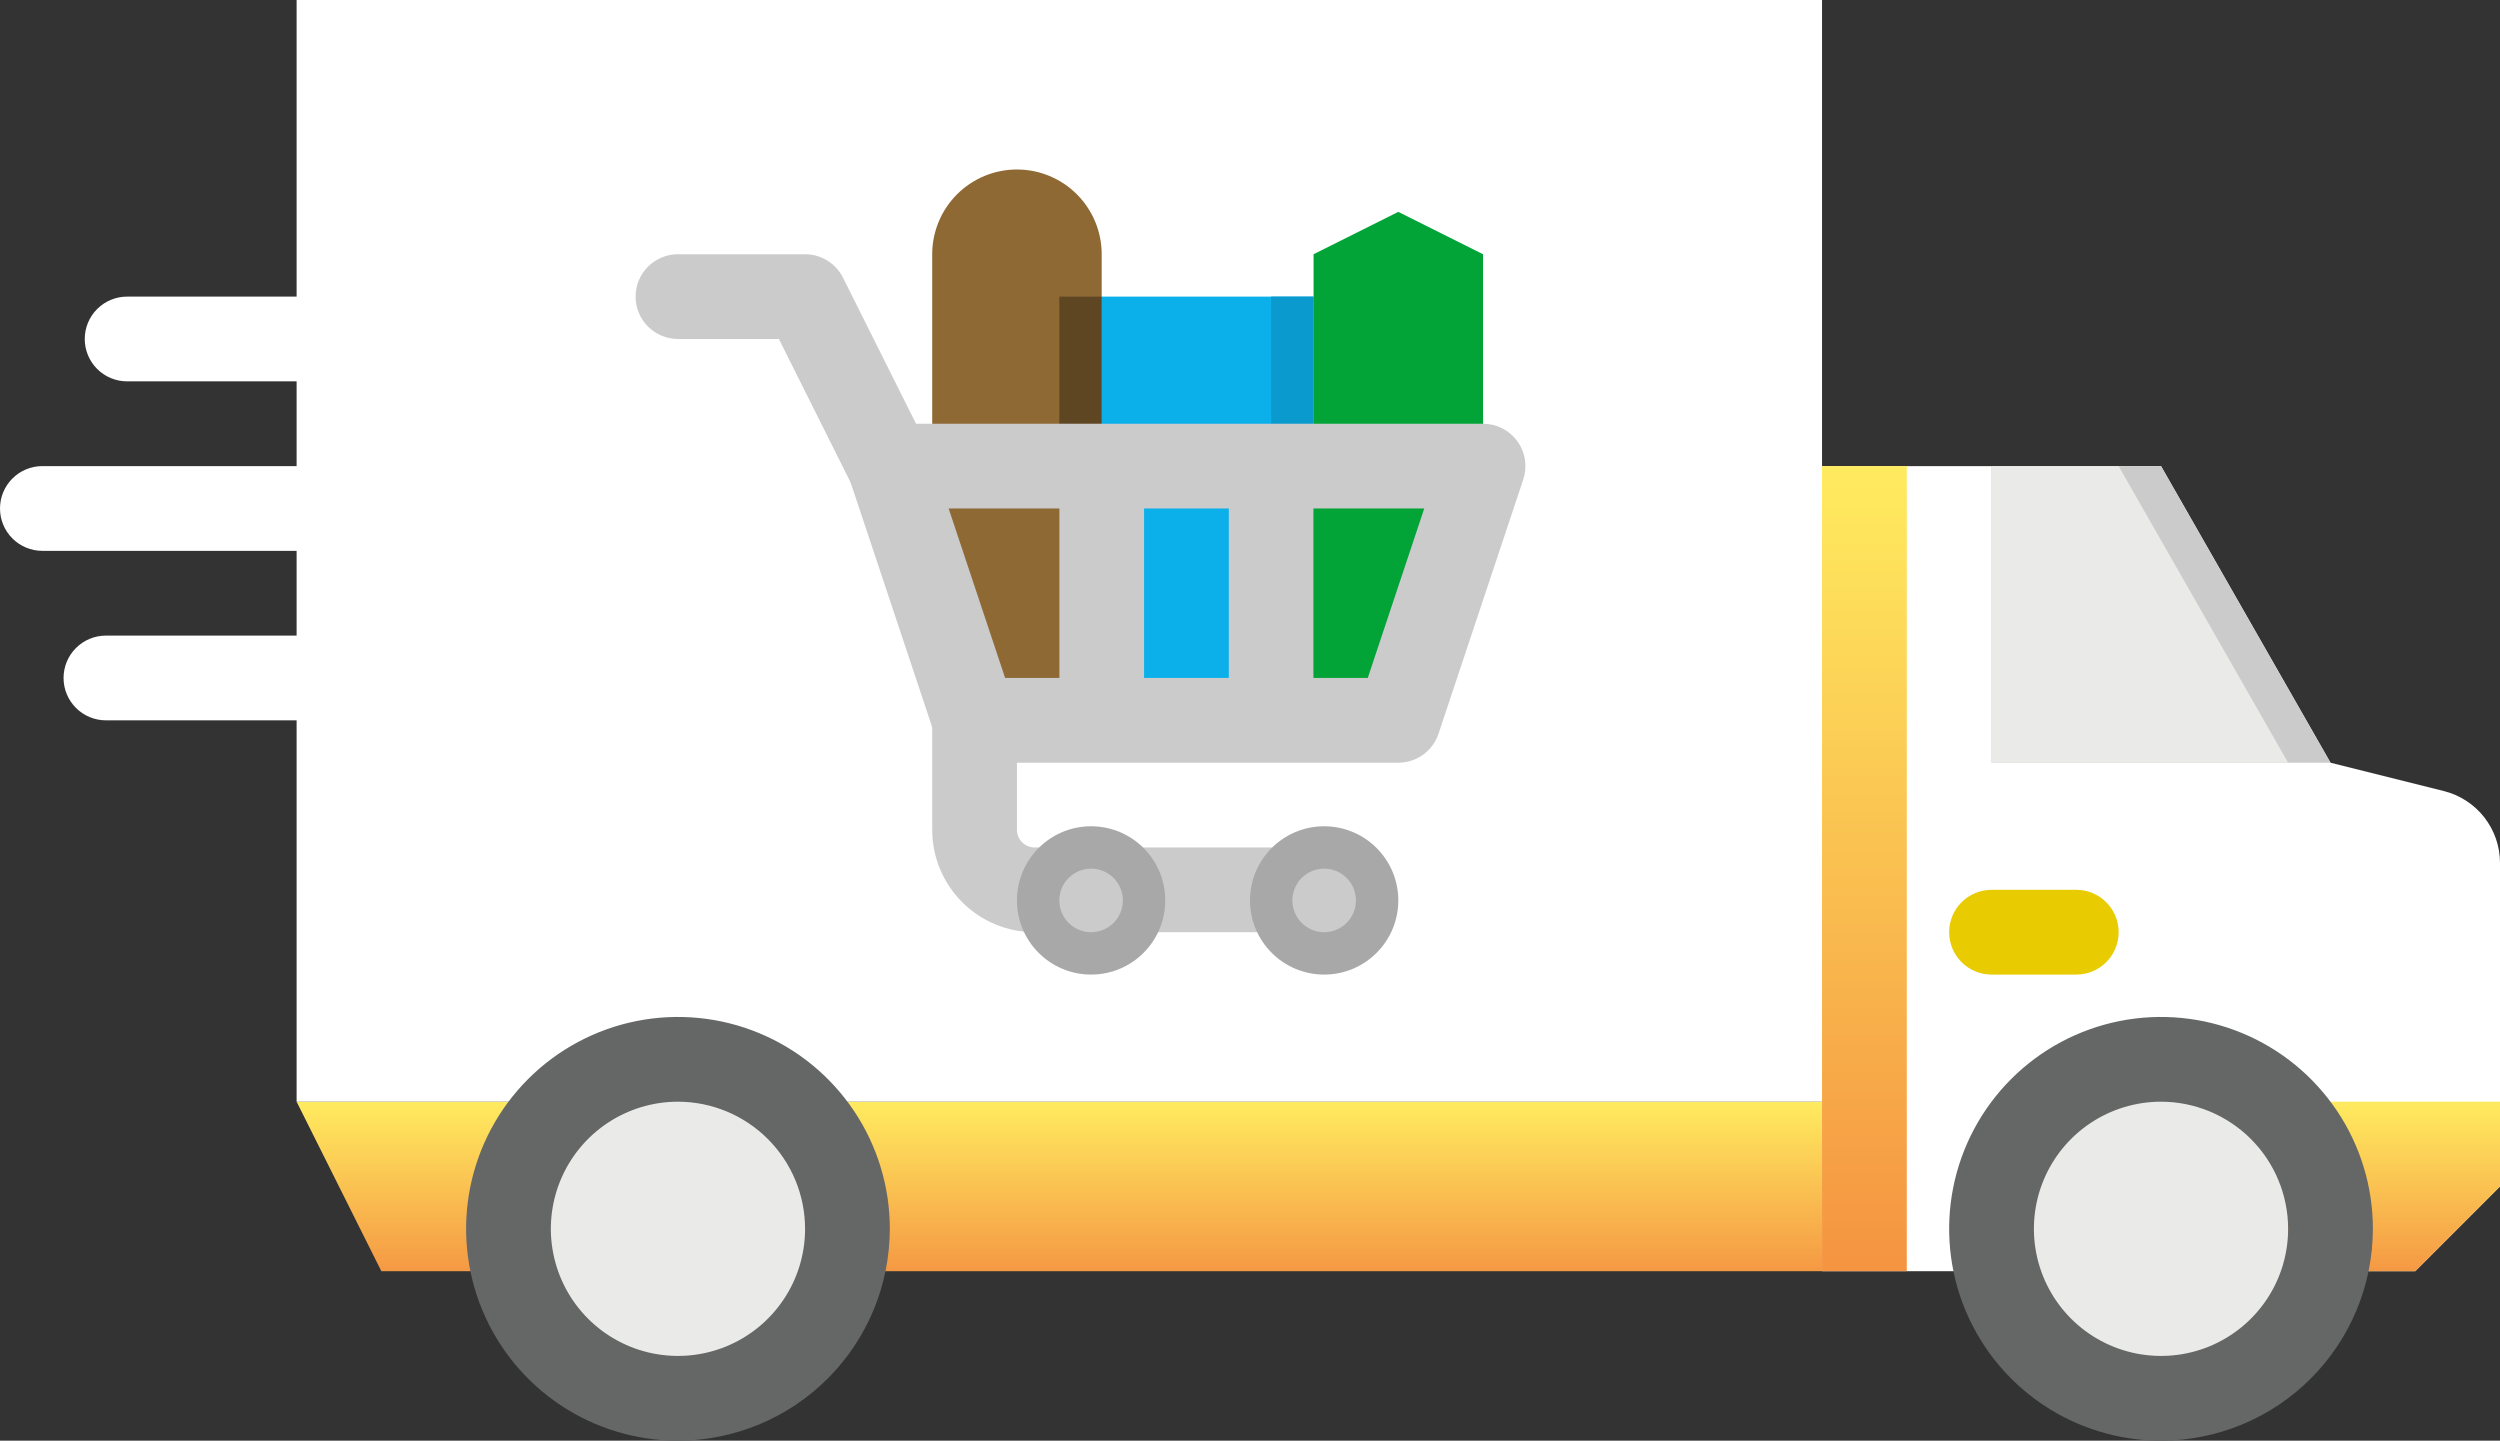 <svg width="472" height="272" viewBox="0 0 472 272" fill="none" xmlns="http://www.w3.org/2000/svg">
<rect x="0" y="0" width="472" height="272" fill="#333333" stroke="none"/>
<path d="M344 240H72L56 208H344V240Z" fill="url(#paint0_linear)"/>
<path d="M56 0H344V208H56V0Z" fill="white"/>
<path d="M344 88H408L440 144L461.395 149.349C464.424 150.106 467.113 151.854 469.035 154.315C470.956 156.776 472 159.809 472 162.931V224L456 240H344V88Z" fill="white"/>
<path d="M408 88H376V144H440L408 88Z" fill="#CBCBCB"/>
<path d="M400 88H376V144H432L400 88Z" fill="#EAEAE8"/>
<path d="M128 264C145.673 264 160 249.673 160 232C160 214.327 145.673 200 128 200C110.327 200 96 214.327 96 232C96 249.673 110.327 264 128 264Z" fill="#EAEAE8"/>
<path d="M408 264C425.673 264 440 249.673 440 232C440 214.327 425.673 200 408 200C390.327 200 376 214.327 376 232C376 249.673 390.327 264 408 264Z" fill="#EAEAE8"/>
<path d="M128 272C120.089 272 112.355 269.654 105.777 265.259C99.199 260.864 94.072 254.616 91.045 247.307C88.017 239.998 87.225 231.956 88.769 224.196C90.312 216.437 94.122 209.31 99.716 203.716C105.31 198.122 112.437 194.312 120.196 192.769C127.956 191.225 135.998 192.017 143.307 195.045C150.616 198.072 156.864 203.199 161.259 209.777C165.654 216.355 168 224.089 168 232C167.988 242.605 163.77 252.772 156.271 260.271C148.772 267.77 138.605 271.988 128 272V272ZM128 208C123.253 208 118.613 209.408 114.666 212.045C110.72 214.682 107.643 218.43 105.827 222.816C104.01 227.201 103.535 232.027 104.461 236.682C105.387 241.338 107.673 245.614 111.029 248.971C114.386 252.327 118.662 254.613 123.318 255.539C127.973 256.465 132.799 255.99 137.184 254.173C141.57 252.357 145.318 249.28 147.955 245.334C150.592 241.387 152 236.747 152 232C151.993 225.637 149.462 219.537 144.962 215.038C140.463 210.538 134.363 208.007 128 208V208Z" fill="#656666"/>
<path d="M248 176H195.319C190.197 175.994 185.287 173.957 181.665 170.335C178.043 166.713 176.006 161.803 176 156.681V136C176 133.878 176.843 131.843 178.343 130.343C179.843 128.843 181.878 128 184 128C186.122 128 188.157 128.843 189.657 130.343C191.157 131.843 192 133.878 192 136V156.681C192.001 157.561 192.351 158.405 192.973 159.027C193.595 159.649 194.439 159.999 195.319 160H248C250.122 160 252.157 160.843 253.657 162.343C255.157 163.843 256 165.878 256 168C256 170.122 255.157 172.157 253.657 173.657C252.157 175.157 250.122 176 248 176Z" fill="#CBCBCB"/>
<path d="M168.006 96C166.519 96.001 165.062 95.587 163.797 94.806C162.532 94.025 161.51 92.906 160.845 91.576L147.056 64H128C125.878 64 123.843 63.157 122.343 61.657C120.843 60.157 120 58.122 120 56C120 53.878 120.843 51.843 122.343 50.343C123.843 48.843 125.878 48 128 48H152C153.486 48 154.942 48.414 156.206 49.195C157.469 49.976 158.491 51.093 159.155 52.422L175.155 84.422C175.765 85.641 176.053 86.996 175.992 88.358C175.931 89.72 175.523 91.043 174.807 92.203C174.09 93.363 173.09 94.32 171.9 94.985C170.709 95.65 169.369 95.999 168.006 96Z" fill="#CBCBCB"/>
<path d="M206 184C213.732 184 220 177.732 220 170C220 162.268 213.732 156 206 156C198.268 156 192 162.268 192 170C192 177.732 198.268 184 206 184Z" fill="#A8A8A8"/>
<path d="M206 176C209.314 176 212 173.314 212 170C212 166.686 209.314 164 206 164C202.686 164 200 166.686 200 170C200 173.314 202.686 176 206 176Z" fill="#CBCBCB"/>
<path d="M250 184C257.732 184 264 177.732 264 170C264 162.268 257.732 156 250 156C242.268 156 236 162.268 236 170C236 177.732 242.268 184 250 184Z" fill="#A8A8A8"/>
<path d="M250 176C253.314 176 256 173.314 256 170C256 166.686 253.314 164 250 164C246.686 164 244 166.686 244 170C244 173.314 246.686 176 250 176Z" fill="#CBCBCB"/>
<path d="M208 136H184L176 88V48C176 43.757 177.686 39.687 180.686 36.686C183.687 33.686 187.757 32 192 32C196.243 32 200.313 33.686 203.314 36.686C206.314 39.687 208 43.757 208 48V136Z" fill="#8F6934"/>
<path d="M208 56H248V136H208V56Z" fill="#0BAFEA"/>
<path d="M240 56H248V136H240V56Z" fill="#0A9ACD"/>
<path d="M200 56H208V136H200V56Z" fill="#5F4623"/>
<path d="M203.364 136C201.231 134.758 200 139.075 200 136.606V85.062C200 83.207 200.9 82.917 202 84.415C208.635 93.504 216 81.663 216 88V136C216 141.9 209.6 139.634 203.364 136Z" fill="#CBCBCB"/>
<path d="M240 136C235.582 136 232 140.418 232 136V88C232 83.582 235.582 88 240 88C244.418 88 248 83.582 248 88V136C248 140.418 244.418 136 240 136Z" fill="#CBCBCB"/>
<path d="M280 96L264 136H248V48L264 40L280 48V96Z" fill="#02A437"/>
<path d="M432 208H472V224L456 240H432V208Z" fill="url(#paint1_linear)"/>
<path d="M392 184H376C373.878 184 371.843 183.157 370.343 181.657C368.843 180.157 368 178.122 368 176C368 173.878 368.843 171.843 370.343 170.343C371.843 168.843 373.878 168 376 168H392C394.122 168 396.157 168.843 397.657 170.343C399.157 171.843 400 173.878 400 176C400 178.122 399.157 180.157 397.657 181.657C396.157 183.157 394.122 184 392 184Z" fill="#E8CB01"/>
<path d="M72 72H24C21.878 72 19.843 71.157 18.343 69.657C16.843 68.157 16 66.122 16 64C16 61.878 16.843 59.843 18.343 58.343C19.843 56.843 21.878 56 24 56H72C74.122 56 76.157 56.843 77.657 58.343C79.157 59.843 80 61.878 80 64C80 66.122 79.157 68.157 77.657 69.657C76.157 71.157 74.122 72 72 72Z" fill="white"/>
<path d="M88 104H8C5.878 104 3.843 103.157 2.343 101.657C0.843 100.157 0 98.122 0 96C0 93.878 0.843 91.843 2.343 90.343C3.843 88.843 5.878 88 8 88H88C90.122 88 92.157 88.843 93.657 90.343C95.157 91.843 96 93.878 96 96C96 98.122 95.157 100.157 93.657 101.657C92.157 103.157 90.122 104 88 104Z" fill="white"/>
<path d="M76 136H20C17.878 136 15.843 135.157 14.343 133.657C12.843 132.157 12 130.122 12 128C12 125.878 12.843 123.843 14.343 122.343C15.843 120.843 17.878 120 20 120H76C78.122 120 80.157 120.843 81.657 122.343C83.157 123.843 84 125.878 84 128C84 130.122 83.157 132.157 81.657 133.657C80.157 135.157 78.122 136 76 136Z" fill="white"/>
<path d="M472 184H448C445.878 184 443.843 183.157 442.343 181.657C440.843 180.157 440 178.122 440 176C440 173.878 440.843 171.843 442.343 170.343C443.843 168.843 445.878 168 448 168H472V184Z" fill="white"/>
<path d="M264 144H184C182.32 144 180.684 143.472 179.322 142.49C177.959 141.508 176.941 140.123 176.41 138.53L160.41 90.53C160.009 89.327 159.899 88.047 160.091 86.793C160.282 85.54 160.768 84.35 161.509 83.322C162.25 82.294 163.225 81.456 164.354 80.879C165.482 80.301 166.732 80 168 80H280C281.267 80 282.517 80.301 283.645 80.879C284.774 81.456 285.749 82.294 286.49 83.322C287.231 84.35 287.718 85.54 287.909 86.793C288.1 88.047 287.991 89.327 287.59 90.53L271.59 138.53C271.059 140.123 270.04 141.508 268.678 142.49C267.315 143.472 265.679 144 264 144ZM189.766 128H258.234L268.9 96H179.1L189.766 128Z" fill="#CBCBCB"/>
<path d="M344 88H360V164V240H344V164V88Z" fill="url(#paint2_linear)"/>
<path d="M408 272C400.089 272 392.355 269.654 385.777 265.259C379.199 260.864 374.072 254.616 371.045 247.307C368.017 239.998 367.225 231.956 368.769 224.196C370.312 216.437 374.122 209.31 379.716 203.716C385.31 198.122 392.437 194.312 400.196 192.769C407.956 191.225 415.998 192.017 423.307 195.045C430.616 198.072 436.864 203.199 441.259 209.777C445.654 216.355 448 224.089 448 232C447.988 242.605 443.77 252.772 436.271 260.271C428.772 267.77 418.605 271.988 408 272V272ZM408 208C403.253 208 398.613 209.408 394.666 212.045C390.72 214.682 387.643 218.43 385.827 222.816C384.01 227.201 383.535 232.027 384.461 236.682C385.387 241.338 387.673 245.614 391.029 248.971C394.386 252.327 398.662 254.613 403.318 255.539C407.973 256.465 412.799 255.99 417.184 254.173C421.57 252.357 425.318 249.28 427.955 245.334C430.592 241.387 432 236.747 432 232C431.993 225.637 429.462 219.537 424.962 215.038C420.463 210.538 414.363 208.007 408 208V208Z" fill="#656666"/>
<defs>
<linearGradient id="paint0_linear" x1="200" y1="208" x2="200" y2="240" gradientUnits="userSpaceOnUse">
<stop stop-color="#FFEB5F"/>
<stop offset="1" stop-color="#F59944"/>
</linearGradient>
<linearGradient id="paint1_linear" x1="452" y1="208" x2="452" y2="240" gradientUnits="userSpaceOnUse">
<stop stop-color="#FFEB5F"/>
<stop offset="1" stop-color="#F59944"/>
</linearGradient>
<linearGradient id="paint2_linear" x1="352" y1="88" x2="352" y2="240" gradientUnits="userSpaceOnUse">
<stop stop-color="#FFEB5F"/>
<stop offset="1" stop-color="#F59441"/>
</linearGradient>
</defs>
</svg>
